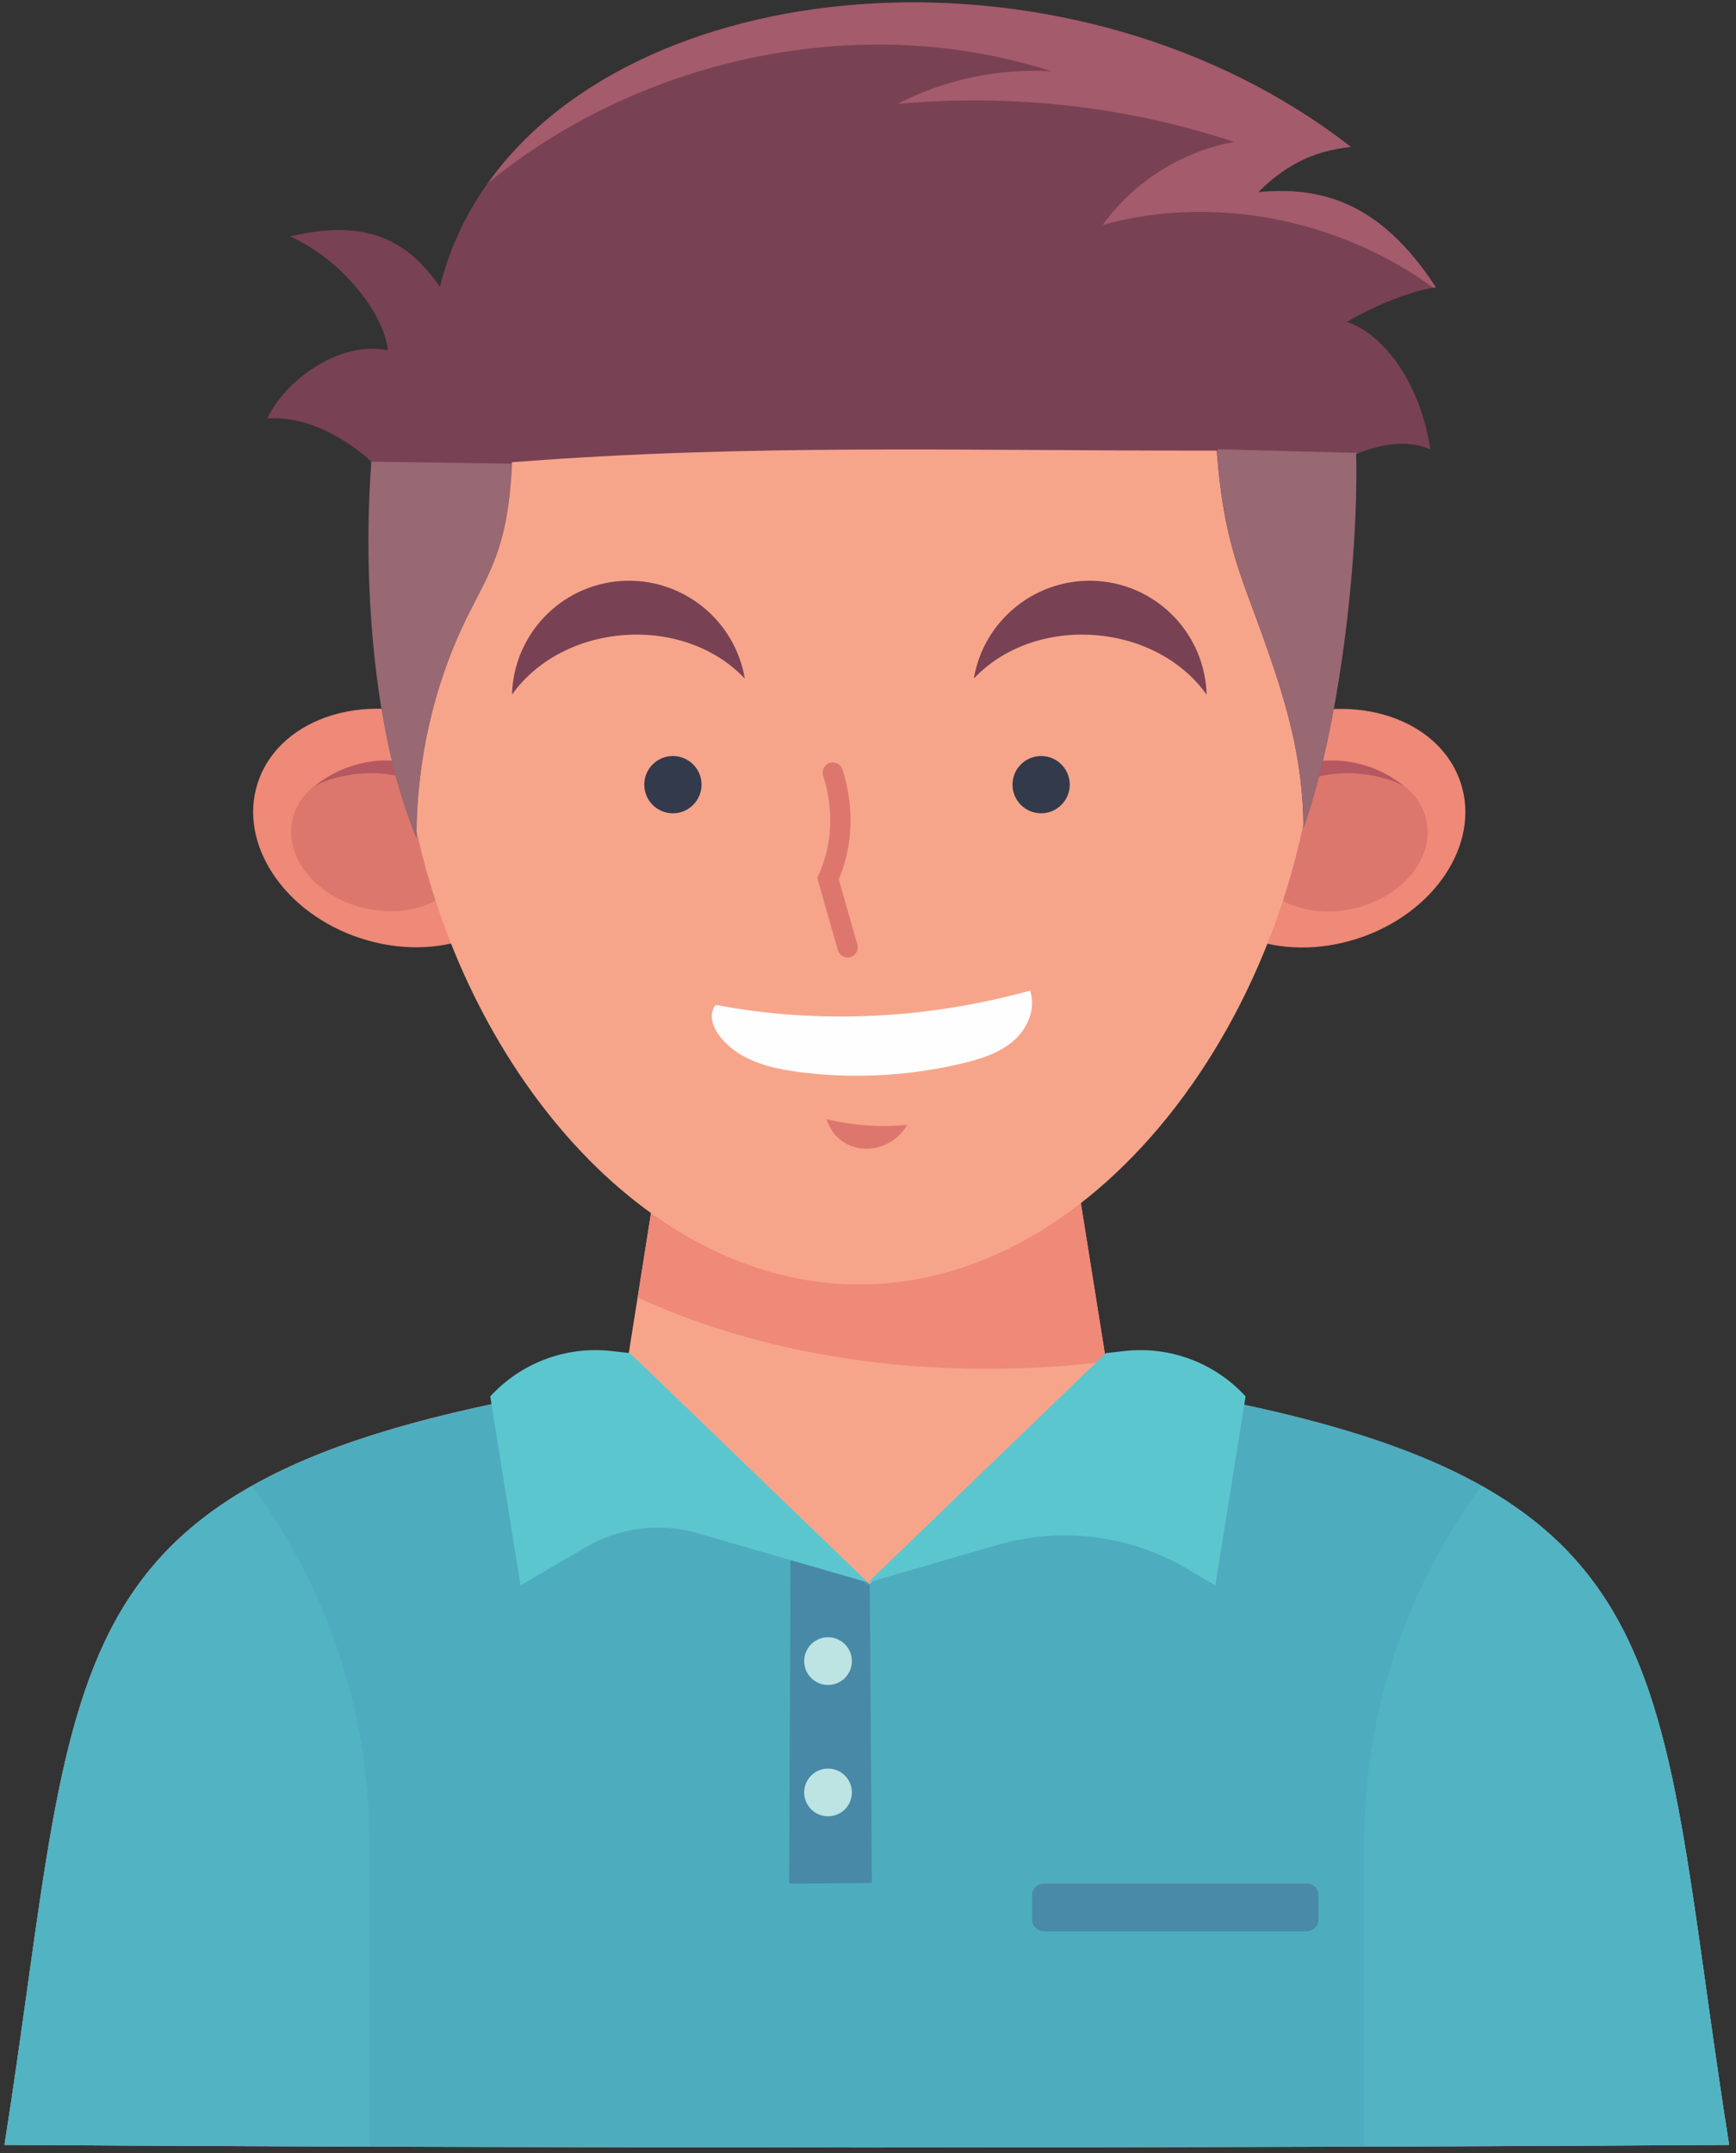 <?xml version="1.0" encoding="UTF-8" standalone="no"?><!-- Generator: Gravit.io --><svg xmlns="http://www.w3.org/2000/svg" xmlns:xlink="http://www.w3.org/1999/xlink" style="isolation:isolate" viewBox="289.667 17.667 171 212" width="171pt" height="212pt"><rect x="289.667" y="17.667" width="171" height="212" fill="#333333" stroke="none"/><defs><clipPath id="_clipPath_fQtaE6GSOptI42zqhoIJuKCXjOPrvv88"><rect width="750" height="500"/></clipPath></defs><g clip-path="url(#_clipPath_fQtaE6GSOptI42zqhoIJuKCXjOPrvv88)"><clipPath id="_clipPath_dVa01u613ZNphjQIe4bkSDZhoFpTYvpX"><path d=" M 0 0 L 0 500 L 750 500 L 750 0 L 0 0 Z " fill="rgb(255,255,255)"/></clipPath><g clip-path="url(#_clipPath_dVa01u613ZNphjQIe4bkSDZhoFpTYvpX)"><path d=" M 142.72 131 L 142.72 131.07 L 141.18 131.04 L 142.72 131 Z " fill="rgb(212,117,107)"/><path d=" M 142.72 131.04 L 141.18 131.07 L 141.18 131 L 142.72 131.04 Z " fill="rgb(212,117,107)"/><path d=" M 227.66 228.74 L 178.96 228.94 L 175.67 228.95 L 143.41 229.08 L 142.71 229.1 L 142.01 229.08 L 110.85 228.96 L 109.33 228.95 L 57.77 228.74 L 63.8 189.82 C 66.23 174.19 79.59 161.49 97.39 157.85 L 111.61 154.96 L 114.07 154.46 L 118.82 153.49 L 118.94 152.76 L 120.13 145.31 L 122.14 132.58 L 141.13 132.13 L 142.7 132.1 L 144.26 132.13 L 163.24 132.58 L 166.28 151.63 L 166.57 153.49 L 166.96 153.57 L 170.77 154.34 L 174.23 155.04 L 188.01 157.84 C 205.81 161.47 219.18 174.18 221.59 189.81 L 227.66 228.74 Z " fill="rgb(212,117,107)"/><path d=" M 166.3 151.63 C 143.68 154.29 127.67 148.81 120.15 145.3 L 122.17 132.58 L 141.15 132.13 L 142.72 132.1 L 144.28 132.13 L 163.26 132.58 L 166.3 151.63 Z " fill="rgb(201,103,99)"/><path d=" M 111.63 154.96 L 109.34 228.95 L 110.86 228.96 L 142.02 229.08 L 142.72 229.1 L 143.42 229.08 L 175.68 228.95 L 178.97 228.94 L 174.27 155.06 L 170.81 154.36 L 170.1 155.33 C 169.32 156.41 168.46 157.42 167.55 158.37 C 155.03 171.43 131.81 171.89 118.57 159.62 C 117.24 158.4 116.02 157.05 114.92 155.57 L 114.1 154.47" fill="rgb(253,207,117)"/><path d=" M 227.66 228.74 L 198.16 228.86 L 178.96 228.94 L 175.67 228.95 L 166.98 153.58 L 170.79 154.35 L 174.25 155.05 L 188.03 157.85 C 196.36 159.56 203.72 163.24 209.44 168.28 C 215.94 174.01 220.33 181.5 221.61 189.82 L 227.66 228.74 Z " fill="rgb(84,134,170)"/><path d=" M 118.84 153.5 L 110.87 228.96 L 109.35 228.95 L 86.23 228.86 L 57.79 228.75 L 63.82 189.83 C 65.07 181.75 69.25 174.45 75.47 168.78 C 81.26 163.49 88.82 159.62 97.41 157.86 L 111.63 154.97 L 114.09 154.47 L 118.84 153.5 Z " fill="rgb(84,134,170)"/><path d=" M 86.23 192.75 L 86.23 228.86 L 57.79 228.75 L 63.82 189.83 C 65.07 181.75 69.25 174.45 75.47 168.78 C 82.15 175.09 86.23 183.51 86.23 192.75 Z " fill="rgb(99,158,191)"/><path d=" M 227.66 228.74 L 198.16 228.86 L 198.16 192.74 C 198.16 183.27 202.44 174.65 209.44 168.27 C 215.94 174 220.33 181.49 221.61 189.81 L 227.66 228.74 Z " fill="rgb(99,158,191)"/><path d=" M 194.97 65.51 C 198.04 74.51 195.64 84.35 193.03 93.49 C 190.41 102.62 187.59 112.23 189.86 121.46 C 187.91 121.35 185.99 120.69 184.39 119.57 C 183.23 126.74 179.09 133.39 173.15 137.64 C 173.59 135.02 172.85 132.23 171.17 130.17 C 161.11 137.65 152.18 141.51 143.18 141.55 C 134.18 141.59 125.22 137.81 119.01 131.34 C 116.5 133.08 114.93 136.05 114.9 139.08 C 109.03 136.43 104.77 130.59 104.08 124.24 C 100.88 126.32 96.62 126.7 93.11 125.19 C 98.5 123.59 101.03 117.14 100.37 111.6 C 99.71 106.06 96.75 101.12 94.44 96.03 C 92.14 90.95 90.45 85.08 92.46 79.87 C 91.47 78.2 90.74 76.48 90.26 74.75 L 90.26 74.74 C 88.78 69.34 89.68 63.82 92.46 59.37 C 89.83 58.38 87.54 58.1 85.25 57.83 C 88.08 49.23 94.62 41.9 102.88 38.06 C 99.6 35.85 98.19 32.23 99.03 29.06 C 107.87 29.5 116.58 27.11 125.16 24.89 C 133.73 22.68 142.58 20.6 151.37 21.72 C 157.32 22.47 163.28 24.99 167.96 29.23 C 170.19 31.25 172.14 33.67 173.65 36.47 C 177.95 34.41 183.22 36.68 186.47 40.13 C 189.72 43.59 191.59 48.07 194.19 52.03 C 196.79 55.99 200.62 59.68 205.38 60 C 202.66 62.92 198.93 64.89 194.97 65.51 Z " fill="rgb(79,58,92)"/><path d=" M 184.012 88.219 C 191.587 85.778 199.297 88.67 201.233 94.678 C 203.169 100.686 198.598 107.536 191.023 109.977 C 183.448 112.418 175.738 109.525 173.802 103.517 C 171.866 97.509 176.437 90.66 184.012 88.219 Z " fill="rgb(201,103,99)"/><path d=" M 188.148 107.312 C 184.35 107.312 181.123 105.317 180.421 102.242 C 179.569 98.505 182.771 94.587 187.575 93.492 C 188.426 93.298 189.27 93.206 190.088 93.206 C 193.886 93.206 197.114 95.2 197.816 98.275 C 198.668 102.012 195.465 105.929 190.662 107.025 C 189.811 107.219 188.966 107.312 188.148 107.312 Z " fill="rgb(163,83,87)"/><path d=" M 195.63 94.95 C 193.47 93.22 190.72 92.31 187.99 92.45 C 185.27 92.58 182.6 93.75 180.61 95.68 C 180.72 96.4 180.82 97.12 180.93 97.84 C 182.8 95.7 185.39 94.27 188.14 93.84 C 190.88 93.4 193.77 93.98 195.63 94.95 Z " fill="rgb(109,57,70)"/><path d=" M 82.724 94.669 C 84.66 88.66 92.371 85.768 99.945 88.209 C 107.52 90.649 112.091 97.499 110.155 103.507 C 108.219 109.516 100.509 112.408 92.934 109.967 C 85.359 107.526 80.788 100.677 82.724 94.669 Z " fill="rgb(201,103,99)"/><path d=" M 95.83 107.295 C 95.012 107.295 94.168 107.203 93.316 107.009 C 88.513 105.913 85.311 101.996 86.163 98.258 C 86.865 95.184 90.093 93.189 93.89 93.189 C 94.708 93.189 95.552 93.281 96.403 93.476 C 101.207 94.571 104.41 98.489 103.557 102.226 C 102.856 105.301 99.627 107.295 95.83 107.295 Z " fill="rgb(163,83,87)"/><path d=" M 88.33 94.95 C 90.49 93.22 93.24 92.31 95.97 92.45 C 98.69 92.58 101.36 93.75 103.35 95.68 C 103.24 96.4 103.14 97.12 103.03 97.84 C 101.16 95.7 98.57 94.27 95.82 93.84 C 93.08 93.4 90.2 93.98 88.33 94.95 Z " fill="rgb(109,57,70)"/><path d=" M 187.21 84.62 C 187.21 114.27 166.96 144.03 141.98 144.03 C 138.37 144.03 134.85 143.41 131.48 142.25 C 111.56 135.43 96.74 109.98 96.74 84.62 L 96.74 84.43 C 96.82 54.89 117.05 36.66 141.98 36.66 C 166.96 36.66 187.21 54.97 187.21 84.62 Z " fill="rgb(212,117,107)"/><path d=" M 185.82 78.75 C 183.22 78.34 180.75 77.08 178.9 75.2 C 179.2 76.97 179.51 78.73 179.81 80.5 C 173.23 77.12 168.05 71.09 165.73 64.07 C 159.35 69.55 150.52 72.05 142.21 70.73 C 142.76 69.47 143.32 68.21 143.75 66.86 C 138.34 69.95 133.25 73.61 128.61 77.76 C 127.35 74.91 126.85 71.72 127.14 68.69 C 119.13 71.82 111.5 75.91 104.46 80.86 C 104.33 79.4 104.2 77.94 104.07 76.48 C 100.77 78.81 98.27 82.25 97.08 86.11 C 96.75 77.91 96.81 68.67 102.62 62.88 C 104.97 60.54 108.02 59.05 111.05 57.71 C 126.02 51.07 142.06 46.87 158.36 45.31 C 163.77 44.79 167.59 46.49 172.5 48.81 C 177.29 51.06 187.8 68.6 185.82 78.75 Z " fill="rgb(201,103,99)"/><path d=" M 97.87 98.49 C 96.38 86.79 99.43 76.09 106.6 66.78 C 105.7 69.23 105.35 71.88 105.59 74.47 C 114.85 69.85 124.11 65.23 133.37 60.6 C 130.57 63.28 129.36 67.51 130.33 71.27 C 138.09 67.48 145.85 63.68 153.62 59.89 C 151.64 62.47 149.31 64.78 146.71 66.72 C 154.32 67.43 162.19 63.64 166.5 56.38 C 167.68 63.32 171.39 69.79 176.78 74.32 C 176.7 71.74 177.08 69.15 177.44 65.79 C 178.3 70.92 181.1 75.71 184.69 78.95 C 185.19 85.81 185.69 92.68 185.01 99.08 C 213.02 20.76 79.3 1.64 97.87 98.49 Z " fill="rgb(79,58,92)"/><path d=" M 167.96 29.24 C 164.03 27.19 159.48 26.21 155.03 26.11 C 147.72 25.95 140.56 27.88 133.49 29.76 C 126.43 31.64 119.23 33.49 111.93 33.18 C 115.13 35.11 118.76 36.31 122.47 36.67 C 116.48 39.12 110.49 41.57 104.5 44.03 C 109.02 42.57 114.16 43.13 118.25 45.55 C 110.24 45.68 102.35 49.28 97.02 55.24 C 99.08 54.51 101.44 54.64 103.4 55.62 C 96.47 59.62 91.62 66.9 90.26 74.76 C 88.78 69.36 89.68 63.84 92.46 59.39 C 89.83 58.4 87.54 58.12 85.25 57.85 C 88.08 49.25 94.62 41.92 102.88 38.08 C 99.6 35.87 98.19 32.25 99.03 29.08 C 107.87 29.52 116.58 27.13 125.16 24.91 C 133.73 22.7 142.58 20.62 151.37 21.74 C 157.32 22.48 163.28 24.99 167.96 29.24 Z " fill="rgb(119,85,124)"/><path d=" M 130.7 84.39 C 128 81.49 123.65 79.76 118.87 80.1 C 114.1 80.43 110.04 82.74 107.77 85.97 C 107.92 80.1 112.51 75.2 118.49 74.78 C 124.49 74.36 129.73 78.58 130.7 84.39 Z " fill="rgb(79,58,92)"/><path d=" M 153.26 84.39 C 155.96 81.49 160.31 79.76 165.09 80.1 C 169.86 80.43 173.92 82.74 176.19 85.97 C 176.04 80.1 171.45 75.2 165.47 74.78 C 159.48 74.36 154.23 78.58 153.26 84.39 Z " fill="rgb(79,58,92)"/><path d=" M 123.62 92 C 125.177 92 126.44 93.263 126.44 94.82 C 126.44 96.377 125.177 97.64 123.62 97.64 C 122.063 97.64 120.8 96.377 120.8 94.82 C 120.8 93.263 122.063 92 123.62 92 Z " fill="rgb(51,58,76)"/><path d=" M 159.89 92 C 161.447 92 162.71 93.263 162.71 94.82 C 162.71 96.377 161.447 97.64 159.89 97.64 C 158.333 97.64 157.07 96.377 157.07 94.82 C 157.07 93.263 158.333 92 159.89 92 Z " fill="rgb(51,58,76)"/><path d=" M 127.803 117.478 C 132.215 120 137.273 121.247 142.327 121.248 C 147.721 121.247 153.119 119.827 157.735 116.981 C 158.205 116.691 158.351 116.075 158.061 115.605 C 157.771 115.135 157.155 114.989 156.685 115.279 C 152.412 117.915 147.37 119.248 142.327 119.248 C 137.601 119.248 132.88 118.077 128.796 115.742 C 128.317 115.468 127.706 115.634 127.432 116.114 C 127.158 116.593 127.324 117.204 127.803 117.478 Z " fill="rgb(109,57,70)"/><path d=" M 138.89 125.4 C 141.48 126.03 144.18 126.22 146.84 125.96 C 146.04 127.41 144.4 128.36 142.74 128.32 C 141.08 128.28 139.49 127.29 138.89 125.4 Z " fill="rgb(201,103,99)"/><path d=" M 138.968 92.757 C 139.427 94.181 139.67 95.67 139.67 97.155 C 139.669 98.974 139.308 100.787 138.539 102.488 L 138.388 102.821 L 138.488 103.173 C 139.129 105.426 139.779 107.676 140.418 109.932 C 140.568 110.464 141.121 110.773 141.652 110.622 C 142.184 110.472 142.492 109.919 142.342 109.388 C 141.701 107.124 141.051 104.874 140.412 102.626 L 139.45 102.9 L 140.361 103.312 C 141.254 101.338 141.67 99.238 141.67 97.155 C 141.67 95.452 141.393 93.759 140.872 92.143 C 140.702 91.618 140.139 91.329 139.613 91.499 C 139.087 91.668 138.799 92.231 138.968 92.757 Z " fill="rgb(109,57,70)"/><path d=" M 459.99 228.84 C 406.79 229.18 343.34 229.18 290.11 228.84 C 297.9 179.18 293.28 162.23 351.17 153.6 L 351.18 153.55 C 351.98 148.56 353.69 137.74 354.48 132.69 C 365.5 132.22 384.57 132.22 395.58 132.69 L 398.62 151.74 L 398.83 153.04 L 398.91 153.6 C 457.03 162.34 452.1 179.18 459.99 228.84 Z " fill="rgb(247,165,138)"/><path d=" M 398.63 151.73 C 376.01 154.39 360 148.91 352.48 145.4 L 354.5 132.68 L 373.48 132.23 L 375.05 132.2 L 376.61 132.23 L 395.59 132.68 L 398.63 151.73 Z " fill="rgb(239,137,120)"/><path d=" M 459.99 228.84 C 448.43 228.92 436.38 228.97 424.05 229.01 C 379.68 229.16 331.76 229.1 290.11 228.84 C 297.9 179.18 293.28 162.23 351.17 153.6 L 351.18 153.55 L 375.15 173.75 L 398.83 153.03 L 398.91 153.59 C 415.9 156.14 427.5 159.39 435.61 163.95 C 455.24 174.99 454.41 193.69 459.99 228.84 Z " fill="rgb(77,173,191)"/><path d=" M 424.05 229.01 L 424.05 199.09 C 424.05 185.94 428.35 173.79 435.61 163.96 C 455.24 174.99 454.41 193.69 459.99 228.84 C 448.43 228.92 436.38 228.97 424.05 229.01 Z " fill="rgb(82,179,195)"/><path d=" M 312.53 228.961 C 304.897 228.929 297.405 228.89 290.11 228.84 L 290.11 228.84 C 297.41 228.887 304.898 228.927 312.53 228.961 Z  M 297.983 184.282 C 300.256 177.563 303.503 172.195 308.792 167.83 C 303.521 172.194 300.266 177.566 297.983 184.282 Z " fill="rgb(187,227,229)"/><path d=" M 323.682 229.002 C 319.935 228.99 316.217 228.976 312.53 228.961 C 304.898 228.927 297.41 228.887 290.11 228.84 L 290.11 228.84 C 300.934 228.908 312.183 228.962 323.682 229.002 Z " fill="rgb(200,167,151)"/><path d=" M 326.05 229.01 C 325.26 229.007 324.47 229.005 323.682 229.002 C 312.183 228.962 300.934 228.908 290.11 228.84 C 293.187 209.491 294.316 195.126 297.983 184.282 C 300.266 177.566 303.521 172.194 308.792 167.83 C 310.474 166.442 312.361 165.156 314.49 163.96 C 321.75 173.79 326.05 185.94 326.05 199.09 L 326.05 229.01 Z " fill="rgb(82,179,195)"/><path d=" M 375.15 173.75 L 367.549 167.344 L 367.55 167.12 L 375.29 173.628 L 375.15 173.75 Z " fill="rgb(104,134,153)"/><path d=" M 367.4 203.12 L 367.549 167.344 L 375.15 173.75 L 375.29 173.628 L 375.34 173.67 L 375.55 203.06 L 367.4 203.12 Z " fill="rgb(72,137,167)"/><path d=" M 371.23 178.86 C 372.528 178.86 373.58 179.912 373.58 181.21 C 373.58 182.508 372.528 183.56 371.23 183.56 C 369.932 183.56 368.88 182.508 368.88 181.21 C 368.88 179.912 369.932 178.86 371.23 178.86 Z " fill="rgb(189,227,227)"/><path d=" M 371.23 191.79 C 372.528 191.79 373.58 192.842 373.58 194.14 C 373.58 195.438 372.528 196.49 371.23 196.49 C 369.932 196.49 368.88 195.438 368.88 194.14 C 368.88 192.842 369.932 191.79 371.23 191.79 Z " fill="rgb(189,227,227)"/><path d=" M 375.16 173.47 L 351.73 150.89 L 349.88 150.68 C 345.42 150.18 340.99 151.84 337.96 155.15 L 340.94 173.75 L 347.37 169.99 C 350.7 168.04 354.69 167.54 358.39 168.62 L 375.16 173.47 Z " fill="rgb(92,198,207)"/><path d=" M 375.16 173.47 L 398.59 150.89 L 400.44 150.68 C 404.9 150.18 409.33 151.84 412.36 155.15 L 409.38 173.75 L 406.51 172.07 C 400.91 168.79 394.2 167.95 387.96 169.76 L 375.16 173.47 Z " fill="rgb(92,198,207)"/><path d=" M 391.33 206.66 L 391.33 204.26 C 391.33 203.63 391.84 203.11 392.48 203.11 L 418.39 203.11 C 419.02 203.11 419.54 203.62 419.54 204.26 L 419.54 206.66 C 419.54 207.29 419.03 207.81 418.39 207.81 L 392.48 207.81 C 391.85 207.81 391.33 207.29 391.33 206.66 Z " fill="rgb(72,138,167)"/><path d=" M 416.344 88.328 C 423.919 85.887 431.629 88.779 433.564 94.787 C 435.501 100.795 430.93 107.645 423.354 110.085 C 415.78 112.526 408.07 109.634 406.134 103.626 C 404.198 97.618 408.769 90.769 416.344 88.328 Z " fill="rgb(239,137,120)"/><path d=" M 420.488 107.407 C 416.69 107.407 413.462 105.412 412.761 102.337 C 411.908 98.6 415.111 94.683 419.914 93.587 C 420.765 93.393 421.61 93.3 422.427 93.3 C 426.225 93.3 429.454 95.295 430.155 98.37 C 431.007 102.106 427.805 106.024 423.001 107.12 C 422.15 107.314 421.306 107.407 420.488 107.407 Z " fill="rgb(220,119,110)"/><path d=" M 427.96 95.05 C 425.8 93.32 423.05 92.41 420.32 92.55 C 417.6 92.68 414.93 93.85 412.94 95.78 C 413.05 96.5 413.15 97.22 413.26 97.94 C 415.13 95.8 417.72 94.37 420.47 93.94 C 423.22 93.51 426.1 94.08 427.96 95.05 Z " fill="rgb(181,88,97)"/><path d=" M 315.047 94.767 C 316.983 88.758 324.693 85.866 332.268 88.307 C 339.842 90.748 344.414 97.597 342.477 103.605 C 340.542 109.614 332.832 112.506 325.256 110.065 C 317.682 107.624 313.11 100.775 315.047 94.767 Z " fill="rgb(239,137,120)"/><path d=" M 328.147 107.381 C 327.329 107.381 326.485 107.289 325.634 107.095 C 320.83 105.999 317.627 102.081 318.48 98.344 C 319.181 95.27 322.41 93.275 326.208 93.275 C 327.026 93.275 327.869 93.367 328.721 93.562 C 333.524 94.657 336.727 98.575 335.874 102.312 C 335.173 105.387 331.944 107.381 328.147 107.381 Z " fill="rgb(220,119,110)"/><path d=" M 320.66 95.05 C 322.82 93.32 325.57 92.41 328.3 92.55 C 331.02 92.68 333.69 93.85 335.68 95.78 C 335.57 96.5 335.47 97.22 335.36 97.94 C 333.49 95.8 330.9 94.37 328.15 93.94 C 325.41 93.5 322.53 94.08 320.66 95.05 Z " fill="rgb(181,88,97)"/><path d=" M 419.54 84.72 C 419.54 114.37 399.29 144.13 374.31 144.13 C 370.7 144.13 367.18 143.51 363.81 142.35 C 343.89 135.53 329.07 110.08 329.07 84.72 L 329.07 84.53 C 329.15 54.99 349.38 36.76 374.31 36.76 C 399.29 36.76 419.54 55.07 419.54 84.72 Z " fill="rgb(247,165,138)"/><path d=" M 430.86 45.99 C 427.8 46.51 423.88 48.39 422.36 49.37 C 426.04 50.58 429.64 55.56 430.55 61.91 C 427.9 60.76 425.17 61.67 423.47 62.27 L 423.24 62.35 C 423.48 72.71 421.61 89.22 418.05 99.2 C 418.05 92.19 416.21 86.32 414 80.18 C 411.8 74.05 410.19 70.88 409.52 62.09 L 409.51 62.03 C 384.74 62.07 363.52 61.34 340.09 63.18 L 340.08 63.31 C 339.68 72.35 337.47 74.43 335.06 79.68 C 332.65 84.95 330.68 91.98 330.68 100.14 C 326.69 90.98 326.23 63.11 326.23 63.11 C 326.23 63.11 321.58 58.51 316 58.86 C 317.65 55.25 323.02 51.15 327.88 52.15 C 327.41 48.16 322.9 42.97 318.24 40.95 C 325.96 39.06 330.01 41.56 333 45.91 C 333.94 42.14 335.55 38.72 337.73 35.67 C 353 14.25 395.76 11.13 422.72 32.13 C 418.72 32.51 415.92 34.24 413.59 36.58 C 419.53 36.01 425.51 37.35 431.08 45.93 L 430.86 45.99 Z " fill="rgb(121,65,84)"/><path d=" M 423.25 62.34 C 423.49 72.7 421.62 89.21 418.06 99.19 C 418.06 92.18 416.22 86.31 414.01 80.17 C 411.81 74.04 410.2 70.87 409.53 62.08 L 409.63 61.9 L 423.46 62.26 L 423.25 62.34 Z " fill="rgb(152,104,115)"/><path d=" M 340.1 63.32 C 339.7 72.36 337.49 74.44 335.08 79.69 C 332.67 84.96 330.7 91.99 330.7 100.15 C 326.71 90.99 325.28 75.67 326.25 63.12 L 340.1 63.32 Z " fill="rgb(152,104,115)"/><path d=" M 431.1 45.95 L 430.86 46 C 421.64 39.28 409.32 36.76 398.29 39.81 C 401.34 35.56 406.09 32.56 411.24 31.64 C 400.4 28.06 389.15 26.9 378.08 27.9 C 382.72 25.49 388.02 24.37 393.24 24.69 C 374.8 18.71 353.05 23.14 337.75 35.68 C 353.02 14.26 395.78 11.14 422.74 32.14 C 418.74 32.52 415.94 34.25 413.61 36.59 C 419.55 36.03 425.53 37.37 431.1 45.95 Z " fill="rgb(164,91,107)"/><path d=" M 363.03 84.48 C 360.33 81.58 355.98 79.85 351.2 80.19 C 346.43 80.52 342.37 82.83 340.1 86.06 C 340.25 80.19 344.84 75.29 350.82 74.87 C 356.82 74.46 362.06 78.68 363.03 84.48 Z " fill="rgb(121,65,84)"/><path d=" M 385.59 84.48 C 388.29 81.58 392.64 79.85 397.42 80.19 C 402.19 80.52 406.25 82.83 408.52 86.06 C 408.37 80.19 403.78 75.29 397.8 74.87 C 391.81 74.46 386.56 78.68 385.59 84.48 Z " fill="rgb(121,65,84)"/><path d=" M 355.95 92.1 C 357.507 92.1 358.77 93.363 358.77 94.92 C 358.77 96.478 357.507 97.74 355.95 97.74 C 354.393 97.74 353.13 96.478 353.13 94.92 C 353.13 93.363 354.393 92.1 355.95 92.1 Z " fill="rgb(51,58,76)"/><path d=" M 392.22 92.1 C 393.777 92.1 395.04 93.363 395.04 94.92 C 395.04 96.478 393.777 97.74 392.22 97.74 C 390.662 97.74 389.4 96.478 389.4 94.92 C 389.4 93.363 390.662 92.1 392.22 92.1 Z " fill="rgb(51,58,76)"/><path d=" M 371.08 127.85 C 373.67 128.48 376.37 128.67 379.03 128.41 C 378.23 129.86 376.59 130.81 374.93 130.77 C 373.27 130.74 371.67 129.73 371.08 127.85 Z " fill="rgb(221,119,109)"/><path d=" M 370.748 94.037 C 371.208 95.461 371.45 96.949 371.45 98.435 C 371.45 100.253 371.088 102.066 370.319 103.768 L 370.168 104.102 L 370.268 104.454 C 370.909 106.706 371.559 108.956 372.198 111.212 C 372.349 111.744 372.901 112.053 373.433 111.902 C 373.964 111.752 374.273 111.199 374.122 110.667 C 373.481 108.404 372.831 106.154 372.192 103.907 L 371.23 104.18 L 372.141 104.592 C 373.034 102.618 373.45 100.518 373.45 98.435 C 373.45 96.732 373.173 95.039 372.652 93.423 C 372.482 92.897 371.919 92.609 371.393 92.778 C 370.868 92.948 370.579 93.511 370.748 94.037 Z " fill="rgb(221,119,109)"/><path d=" M 360.16 116.6 C 370.31 118.53 380.91 118.01 391.13 115.2 C 391.74 116.94 390.89 118.93 389.5 120.14 C 388.11 121.35 386.29 121.92 384.5 122.35 C 379.31 123.59 373.89 123.9 368.59 123.24 C 366.4 122.97 364.17 122.51 362.32 121.3 C 360.47 120.09 359.07 117.99 360.16 116.6 Z " fill="rgb(254,254,254)"/><path d=" M 566.23 347.66 L 651.02 345.94 L 660.61 414.81 L 560.28 410.01 L 566.23 347.66 Z " fill="rgb(53,49,74)"/><path d=" M 694.63 470.93 C 671.97 471.08 647.47 471.16 622.68 471.17 C 619.31 471.18 615.95 471.18 612.58 471.18 L 607.68 471.18 C 603.68 471.18 599.67 471.18 595.69 471.17 C 571.25 471.15 547.09 471.07 524.74 470.93 C 531.68 426.7 533.09 408.41 574.269 398.84 C 578.1 397.95 582.269 397.13 586.81 396.38 C 588.25 396.15 589.72 395.91 591.24 395.69 C 591.39 394.79 591.57 393.69 591.769 392.46 C 592.03 390.78 592.33 388.86 592.65 386.89 C 593.35 382.41 594.099 377.66 594.56 374.78 C 605.58 374.31 615.85 374.31 626.86 374.78 L 629.53 391.57 L 629.76 393.02 L 630.18 395.69 C 633.05 396.12 635.78 396.57 638.37 397.05 C 641.62 397.65 644.65 398.28 647.479 398.96 C 688.07 408.59 687.62 426.8 694.63 470.93 Z " fill="rgb(212,117,107)"/><path d=" M 629.53 391.56 C 610.82 395.23 598.68 390.47 592.65 386.88 C 593.35 382.4 594.1 377.65 594.56 374.77 C 605.58 374.3 615.85 374.3 626.86 374.77 L 629.53 391.56 Z " fill="rgb(201,103,99)"/><path d=" M 633.42 400.24 L 622.68 471.17 C 619.07 471.18 615.45 471.18 611.84 471.18 L 608.66 471.18 C 604.33 471.18 600.01 471.18 595.7 471.17 L 588.03 400.14 C 589.59 402.17 591.99 406.66 594.65 412.1 C 601.1 425.33 619.97 425.42 626.55 412.25 C 629.24 406.87 631.66 402.44 633.25 400.44 L 633.42 400.24 Z " fill="rgb(173,79,101)"/><path d=" M 608.66 471.18 C 589.8 471.18 570.939 471.14 552.8 471.07 C 543.22 471.03 533.84 470.99 524.76 470.93 C 529.34 441.72 531.52 423.82 544.32 412.29 C 552.71 404.731 565.65 399.89 586.83 396.38 L 608.66 471.18 Z " fill="rgb(112,120,154)"/><path d=" M 694.63 470.93 C 668.68 471.1 640.3 471.18 611.84 471.18 L 638.38 397.04 C 688.17 406.17 687.13 423.73 694.63 470.93 Z " fill="rgb(112,120,154)"/><clipPath id="_clipPath_091dw9zNkBzxET1JMyjzG3a4jS7Gjxqi"><path d=" M 693.485 470.937 C 693.867 470.935 694.248 470.932 694.63 470.93 L 694.63 470.93 C 694.249 470.932 693.867 470.935 693.485 470.937 Z " fill="rgb(255,255,255)"/></clipPath><g clip-path="url(#_clipPath_091dw9zNkBzxET1JMyjzG3a4jS7Gjxqi)"><path d=" M 693.485 470.93 L 694.63 470.93 L 694.63 470.937 L 693.485 470.937 L 693.485 470.93 Z " fill="rgb(188,204,214)"/></g><path d=" M 690.926 470.953 C 692.166 470.946 693.401 470.938 694.63 470.93 L 694.63 470.93 C 694.248 470.932 693.867 470.935 693.485 470.937 C 692.634 470.943 691.782 470.948 690.926 470.953 Z " fill="rgb(180,126,132)"/><path d=" M 694.63 470.93 C 692.534 457.732 691.104 446.851 689.045 437.826 C 691.149 446.923 692.577 457.837 694.63 470.93 Z " fill="rgb(188,204,214)"/><path d=" M 694.63 470.93 C 692.514 457.612 691.077 446.65 688.987 437.576 C 689.006 437.658 689.025 437.743 689.045 437.826 C 691.104 446.851 692.534 457.732 694.63 470.93 L 694.63 470.93 Z " fill="rgb(180,126,132)"/><path d=" M 666.59 471.07 L 666.59 441.61 C 666.59 430.83 670.4 420.3 675.77 411.82 C 682.786 418.135 686.4 426.501 688.987 437.576 C 691.077 446.65 692.514 457.612 694.63 470.93 L 694.63 470.93 C 693.401 470.938 692.166 470.946 690.926 470.953 C 683.007 471.001 674.873 471.036 666.59 471.07 Z " fill="rgb(122,132,163)"/><path d=" M 591.77 392.45 L 609.45 471.18 L 607.68 471.18 L 576.04 421.07 L 587.76 413.08 L 571.65 410.51 L 572.37 404.23 C 572.6 402.28 573.26 400.44 574.27 398.83 C 575.93 396.18 578.51 394.17 581.64 393.26 L 591.32 390.45 L 591.77 392.45 Z " fill="rgb(141,152,178)"/><path d=" M 633.94 413.08 L 645.66 421.07 L 612.58 471.18 L 610.75 471.18 L 629.77 393.02 L 630.39 390.47 L 640.06 393.28 C 643.22 394.2 645.85 396.26 647.5 398.96 C 648.47 400.54 649.1 402.34 649.32 404.24 L 650.05 410.52 L 633.94 413.08 Z " fill="rgb(141,152,178)"/><path d=" M 552.8 471.07 L 552.8 471.07 C 543.22 471.03 533.84 470.99 524.76 470.93 C 529.34 441.72 531.52 423.82 544.32 412.29 C 549.69 420.769 552.8 430.83 552.8 441.61 L 552.8 471.07 Z " fill="rgb(122,132,163)"/><path d=" M 654.18 326.81 C 654.18 356.46 633.93 386.22 608.95 386.22 C 605.34 386.22 601.82 385.6 598.45 384.44 C 578.53 377.62 563.71 352.17 563.71 326.81 L 563.71 326.62 C 563.79 297.08 584.02 278.85 608.95 278.85 C 633.92 278.85 654.18 297.16 654.18 326.81 Z " fill="rgb(212,117,107)"/><path d=" M 616.46 323.72 C 619.19 319.99 623.44 317.95 627.67 318.35 C 631.9 318.75 636.01 321.57 638.53 325.79 C 632.54 322.86 625.99 321.79 616.46 323.72 Z " fill="rgb(68,61,91)"/><path d=" M 600.99 323.72 C 598.26 319.99 594.01 317.95 589.78 318.35 C 585.55 318.75 581.439 321.57 578.92 325.79 C 584.91 322.86 591.46 321.79 600.99 323.72 Z " fill="rgb(68,61,91)"/><path d=" M 626.87 335.21 C 628.428 335.21 629.69 336.473 629.69 338.03 C 629.69 339.588 628.428 340.85 626.87 340.85 C 625.313 340.85 624.05 339.588 624.05 338.03 C 624.05 336.473 625.313 335.21 626.87 335.21 Z " fill="rgb(51,58,76)"/><path d=" M 590.61 335.21 C 592.167 335.21 593.43 336.473 593.43 338.03 C 593.43 339.588 592.167 340.85 590.61 340.85 C 589.053 340.85 587.79 339.588 587.79 338.03 C 587.79 336.473 589.053 335.21 590.61 335.21 Z " fill="rgb(51,58,76)"/><path d=" M 609.778 334.927 C 609.362 336.392 609.143 337.913 609.143 339.441 C 609.143 341.7 609.624 343.976 610.662 346.091 L 611.56 345.65 L 610.589 345.408 C 610.02 347.686 609.45 349.958 608.889 352.242 C 608.758 352.778 609.086 353.32 609.622 353.452 C 610.158 353.583 610.7 353.255 610.832 352.719 C 611.39 350.442 611.96 348.173 612.53 345.893 L 612.618 345.538 L 612.457 345.21 C 611.562 343.385 611.143 341.417 611.143 339.441 C 611.143 338.105 611.335 336.767 611.702 335.473 C 611.853 334.942 611.545 334.389 611.013 334.238 C 610.482 334.087 609.929 334.396 609.778 334.927 Z " fill="rgb(109,57,70)"/><path d=" M 615.45 372.13 C 612.88 372.87 610.19 373.17 607.53 373.01 C 608.39 374.43 610.07 375.3 611.72 375.21 C 613.37 375.11 614.93 374.04 615.45 372.13 Z " fill="rgb(201,103,99)"/><path d=" M 596.99 356.66 C 605.55 359.53 616.87 359.38 623.5 356.35 C 625.43 361.86 623.29 367.45 611.53 367.92 C 596.48 368.53 594.59 361 596.99 356.66 Z " fill="rgb(254,254,254)"/><path d=" M 676.63 412.49 C 660.2 421.12 650.87 408.47 648.17 367.21 C 644.43 310.08 633.88 294.36 621.45 289.59 C 612.67 286.23 605.94 290.42 605.94 290.42 L 605.93 290.36 C 593.36 285.71 580.9 295.07 575.69 319.25 C 571.6 338.23 572.76 388.46 567.56 404.96 C 562.37 421.45 546.03 410.78 546.03 410.78 C 560.21 401.86 552.31 365.43 557.8 326.22 C 562.76 290.78 574.26 278.23 582.9 273.03 C 585.05 271.73 587.02 270.89 588.66 270.26 C 596.83 267.16 603.86 273.39 603.86 273.39 L 603.9 273.72 C 630.22 256.54 650.85 282.19 655.5 303.72 C 660.14 325.18 662.6 352.76 664.66 373.56 C 665.32 380.21 665.939 386.17 666.57 391.02 C 668.62 406.69 676.63 412.49 676.63 412.49 Z " fill="rgb(68,61,91)"/><path d=" M 664.66 373.55 C 659.24 349.14 659.81 308.16 642.57 285.46 C 626.6 264.42 603.72 277.57 603.72 277.57 C 595.81 271.73 587.7 272.05 582.89 273.04 C 585.04 271.74 587.01 270.9 588.65 270.27 C 596.82 267.17 603.85 273.4 603.85 273.4 L 603.89 273.73 C 630.21 256.55 650.84 282.2 655.49 303.73 C 660.14 325.18 662.6 352.75 664.66 373.55 Z " fill="rgb(87,71,107)"/><path d=" M 226.72 470.93 C 173.52 471.27 110.07 471.27 56.84 470.93 C 63.17 430.61 61.31 411.86 91.37 401.6 C 98.33 399.23 107.02 397.31 117.9 395.69 L 117.91 395.64 C 118.71 390.65 120.42 379.83 121.21 374.78 C 132.23 374.31 151.3 374.31 162.31 374.78 L 165.35 393.83 L 165.56 395.13 L 165.64 395.689 C 174.98 397.1 182.69 398.71 189.09 400.64 C 222.51 410.68 220.1 429.23 226.72 470.93 Z " fill="rgb(247,165,138)"/><path d=" M 165.36 393.82 C 142.74 396.48 126.73 391 119.21 387.49 L 121.23 374.77 L 140.21 374.32 L 141.78 374.29 L 143.34 374.32 L 162.32 374.77 L 165.36 393.82 Z " fill="rgb(239,137,120)"/><path d=" M 117.94 392.72 L 141.36 410.98 L 166.3 393.07 L 166.41 409.93 L 141.59 425.97 L 114.07 399.86" fill="rgb(196,205,211)"/><path d=" M 226.72 470.93 C 215.68 471 204.21 471.05 192.48 471.09 C 158.49 471.21 122.31 471.21 88.43 471.08 C 77.62 471.04 67.04 471 56.84 470.93 C 61.8 439.26 61.73 420.91 76.03 409.51 C 79.93 406.39 84.92 403.8 91.37 401.6 L 105.43 401.8 L 141.72 425.14 L 189.09 400.63 C 196.19 402.77 201.67 405.29 205.96 408.34 C 221.89 419.6 221.51 438.09 226.72 470.93 Z " fill="rgb(48,46,69)"/><path d=" M 226.72 470.93 C 215.68 471 204.21 471.05 192.48 471.09 L 192.48 442.21 C 192.48 429.1 197.6 417.18 205.96 408.34 C 221.89 419.6 221.51 438.09 226.72 470.93 Z " fill="rgb(56,51,79)"/><path d=" M 88.44 442.21 L 88.44 471.08 C 77.63 471.04 67.05 471 56.85 470.93 C 61.81 439.26 61.74 420.91 76.04 409.51 C 83.75 418.22 88.44 429.67 88.44 442.21 Z " fill="rgb(56,51,79)"/><path d=" M 141.38 410.9 L 134.51 419.29 L 117.43 400.97 L 118.07 392.88 L 141.38 410.9 Z " fill="rgb(254,254,254)"/><path d=" M 166.01 392.97 L 141.33 411 L 148.44 419.59 L 169.72 395.25 L 166.01 392.97 Z " fill="rgb(254,254,254)"/><path d=" M 118.28 395.73 L 120.19 381.97 C 120.19 381.97 106.21 377.11 97.26 394.27 L 141.79 426.71 L 186.28 395.68 C 186.28 395.68 177.04 378.82 163.31 380.92 L 165.56 394.93 L 141.79 424.8 L 118.28 395.73 Z " fill="rgb(68,61,91)"/><path d=" M 142.18 426.57 L 184.6 392.72 C 184.6 392.72 189.98 391.47 194.55 394.8 C 198.22 397.47 197.48 403.17 193.3 404.94 L 142.18 426.57 Z " fill="rgb(56,51,79)"/><path d=" M 141.72 426.46 L 98.62 392.72 C 98.62 392.72 91.97 390.17 87.35 395.71 C 85.19 398.3 86.24 402.25 89.32 403.6 L 141.72 426.46 Z " fill="rgb(56,51,79)"/><path d=" M 148.869 422.406 C 148.519 424.232 148.379 426.064 148.379 427.897 C 148.386 435.546 150.794 443.215 150.787 450.656 C 150.787 452.467 150.646 454.263 150.299 456.044 C 150.246 456.315 150.423 456.578 150.694 456.63 C 150.965 456.683 151.228 456.506 151.281 456.235 C 151.642 454.38 151.787 452.518 151.787 450.656 C 151.78 443.005 149.372 435.337 149.379 427.897 C 149.379 426.115 149.516 424.347 149.851 422.594 C 149.903 422.323 149.725 422.061 149.454 422.009 C 149.183 421.957 148.921 422.135 148.869 422.406 Z " fill="rgb(254,254,254)"/><path d=" M 132.766 422.085 C 134.574 424.553 135.285 427.648 135.284 430.805 C 135.284 432.076 135.169 433.354 134.966 434.599 C 134.27 438.959 132.608 443.157 131.534 447.552 C 130.969 449.849 130.574 452.26 130.574 454.655 C 130.574 456.845 130.905 459.024 131.747 461.079 C 131.852 461.335 132.144 461.457 132.4 461.352 C 132.655 461.248 132.777 460.956 132.673 460.7 C 131.89 458.791 131.574 456.745 131.574 454.655 C 131.574 452.37 131.953 450.035 132.506 447.789 C 133.553 443.483 135.23 439.261 135.954 434.759 C 136.164 433.467 136.284 432.136 136.284 430.805 C 136.284 427.504 135.544 424.189 133.573 421.495 C 133.41 421.272 133.097 421.223 132.875 421.387 C 132.652 421.55 132.603 421.863 132.766 422.085 Z " fill="rgb(254,254,254)"/><path d=" M 189.6 308.57 C 189.52 320.54 188.96 332.76 184.63 343.93 C 180.29 355.1 171.56 365.19 160.28 368.75 C 146.76 367.15 133.26 365.53 120.42 363.96 C 116.76 362.35 115.91 360.67 108.01 357.83 C 97.03 344.47 92.38 327.9 93.1 311.67 C 93.26 307.96 93.7 304.28 94.4 300.66 C 90.61 299.23 89.37 296.26 89.52 293.47 C 89.66 290.69 90.98 288.09 92.6 285.82 C 97.2 279.37 104.5 274.9 112.37 273.72 C 111.35 271.07 112.2 268.309 113.93 266.67 C 115.65 265.03 118.03 264.27 120.35 263.72 C 133.5 260.62 147.74 263.01 159.48 270.17 C 164.32 273.13 168.73 276.89 172.48 281.41 C 177.29 282 182.18 282.9 186.46 285.19 C 190.74 287.48 194.38 291.36 195.32 296.1 C 196.26 300.84 193.91 306.32 189.6 308.57 Z " fill="rgb(210,119,74)"/><path d=" M 183.062 330.401 C 190.637 327.96 198.347 330.852 200.283 336.86 C 202.219 342.869 197.648 349.718 190.073 352.159 C 182.498 354.6 174.789 351.708 172.853 345.699 C 170.916 339.691 175.487 332.842 183.062 330.401 Z " fill="rgb(239,137,120)"/><path d=" M 187.203 349.504 C 183.405 349.504 180.178 347.51 179.476 344.435 C 178.728 341.157 181.102 337.739 184.939 336.21 C 184.915 338.03 184.805 339.976 184.71 342.16 C 185.433 340.04 186 337.893 186.436 335.73 C 186.5 335.715 186.565 335.699 186.629 335.685 C 187.48 335.49 188.325 335.398 189.143 335.398 C 192.94 335.398 196.169 337.392 196.87 340.467 C 197.723 344.204 194.519 348.122 189.716 349.218 C 188.865 349.412 188.021 349.504 187.203 349.504 Z " fill="rgb(220,119,110)"/><path d=" M 194.69 337.13 C 192.53 335.4 189.78 334.49 187.05 334.63 C 184.33 334.76 181.66 335.93 179.67 337.86 C 179.78 338.58 179.88 339.3 179.99 340.02 C 181.86 337.88 184.45 336.45 187.2 336.02 C 189.95 335.58 192.83 336.16 194.69 337.13 Z " fill="rgb(181,88,97)"/><path d=" M 81.789 336.834 C 83.725 330.825 91.435 327.934 99.01 330.374 C 106.584 332.814 111.156 339.664 109.22 345.673 C 107.284 351.681 99.574 354.573 91.999 352.132 C 84.424 349.691 79.853 342.842 81.789 336.834 Z " fill="rgb(239,137,120)"/><path d=" M 94.904 349.465 C 94.086 349.465 93.242 349.373 92.391 349.179 C 87.588 348.083 84.385 344.165 85.237 340.428 C 85.939 337.354 89.167 335.359 92.965 335.359 C 93.783 335.359 94.627 335.451 95.478 335.645 C 95.662 335.687 95.844 335.734 96.023 335.784 C 96.743 339.804 97.731 343.74 98.95 347.5 L 98.95 347.5 L 98.95 347.5 C 98.203 343.237 97.895 339.783 98.1 336.593 C 101.381 338.271 103.317 341.392 102.631 344.396 C 101.93 347.47 98.702 349.465 94.904 349.465 Z " fill="rgb(220,119,110)"/><path d=" M 87.4 337.13 C 89.56 335.4 92.31 334.49 95.04 334.63 C 97.77 334.77 100.43 335.93 102.42 337.86 C 102.31 338.58 102.21 339.3 102.1 340.02 C 100.23 337.88 97.64 336.45 94.89 336.02 C 92.14 335.58 89.26 336.16 87.4 337.13 Z " fill="rgb(181,88,97)"/><path d=" M 186.27 326.8 C 186.27 356.45 166.02 386.21 141.04 386.21 C 137.43 386.21 133.91 385.59 130.54 384.43 C 110.62 377.61 95.8 352.16 95.8 326.8 L 95.8 326.61 C 95.88 297.07 116.11 278.84 141.04 278.84 C 166.02 278.84 186.27 297.15 186.27 326.8 Z " fill="rgb(247,165,138)"/><path d=" M 129.76 326.57 C 127.06 323.67 122.71 321.94 117.93 322.28 C 113.16 322.61 109.1 324.92 106.83 328.15 C 106.98 322.28 111.57 317.38 117.55 316.96 C 123.55 316.54 128.79 320.76 129.76 326.57 Z " fill="rgb(210,119,74)"/><path d=" M 152.33 326.57 C 155.03 323.67 159.38 321.94 164.16 322.28 C 168.93 322.61 172.99 324.92 175.26 328.15 C 175.11 322.28 170.52 317.38 164.54 316.96 C 158.54 316.54 153.3 320.76 152.33 326.57 Z " fill="rgb(210,119,74)"/><path d=" M 122.68 334.19 C 124.237 334.19 125.5 335.452 125.5 337.01 C 125.5 338.567 124.237 339.83 122.68 339.83 C 121.123 339.83 119.86 338.567 119.86 337.01 C 119.86 335.452 121.123 334.19 122.68 334.19 Z " fill="rgb(51,58,76)"/><path d=" M 158.95 334.19 C 160.507 334.19 161.77 335.452 161.77 337.01 C 161.77 338.567 160.507 339.83 158.95 339.83 C 157.393 339.83 156.13 338.567 156.13 337.01 C 156.13 335.452 157.393 334.19 158.95 334.19 Z " fill="rgb(51,58,76)"/><path d=" M 137.81 369.93 C 140.4 370.56 143.1 370.75 145.76 370.49 C 144.96 371.94 143.32 372.89 141.66 372.85 C 140 372.81 138.41 371.82 137.81 369.93 Z " fill="rgb(221,119,109)"/><path d=" M 139.866 335.215 C 139.582 336.442 139.434 337.699 139.434 338.96 C 139.434 341.476 140.025 344.009 141.307 346.307 L 142.18 345.82 L 141.199 345.628 C 140.749 347.925 140.289 350.215 139.838 352.518 C 139.732 353.06 140.086 353.585 140.628 353.691 C 141.17 353.797 141.695 353.444 141.801 352.902 C 142.251 350.605 142.711 348.315 143.162 346.012 L 143.232 345.653 L 143.054 345.333 C 141.95 343.354 141.434 341.165 141.434 338.96 C 141.434 337.856 141.564 336.749 141.814 335.666 C 141.939 335.128 141.603 334.59 141.065 334.466 C 140.527 334.342 139.99 334.677 139.866 335.215 Z " fill="rgb(221,119,109)"/><path d=" M 128.977 359.762 C 132.655 361.528 136.716 362.397 140.776 362.397 C 145.734 362.396 150.697 361.101 154.967 358.526 C 155.44 358.241 155.592 357.626 155.306 357.153 C 155.021 356.681 154.407 356.528 153.934 356.814 C 150 359.187 145.386 360.398 140.776 360.397 C 137.001 360.397 133.232 359.587 129.843 357.959 C 129.345 357.72 128.748 357.93 128.509 358.427 C 128.27 358.925 128.479 359.523 128.977 359.762 Z " fill="rgb(221,119,109)"/><path d=" M 151.22 275.4 C 136.13 271.769 118.8 274.24 107.66 285.05 C 99.75 292.73 95.75 303.79 94.89 314.79 C 94.03 325.79 95.64 337.29 98.95 347.5 C 97.51 339.28 97.7 334.07 100.06 327.95 C 102.42 321.83 105.73 316 106.95 309.55 C 109.14 312.71 114.24 313.14 118.59 311.9 C 122.94 310.66 126.71 307.981 130.39 305.36 C 128.83 307.6 130.11 310.17 132.07 311.36 C 134.03 312.55 136.45 312.67 138.74 312.54 C 149.56 311.93 160.01 306.36 167.16 298.23 C 167.73 301.96 168.35 305.82 170.39 308.99 C 172.43 312.16 176.31 314.49 179.87 314.31 C 180.52 318.96 182.48 323.31 183.9 327.8 C 185.32 332.29 184.96 336.4 184.71 342.16 C 187.23 334.77 187.86 327.05 187.62 319.53 C 187.38 312.01 185.69 304.41 181.82 297.95 C 175.31 287.06 164.08 278.49 151.22 275.4 Z " fill="rgb(210,119,74)"/><path d=" M 89.508 293.912 C 89.508 293.775 89.511 293.639 89.518 293.502 C 89.511 293.639 89.508 293.775 89.508 293.912 Z  M 89.52 293.47 C 89.66 290.7 90.97 288.11 92.581 285.847 C 90.97 288.11 89.66 290.701 89.52 293.47 Z " fill="rgb(240,191,140)"/><path d=" M 93.1 311.67 C 93.26 307.96 93.7 304.28 94.4 300.66 L 94.4 300.66 L 94.4 300.66 L 94.4 300.66 C 90.81 299.305 89.508 296.569 89.508 293.912 C 89.508 293.775 89.511 293.639 89.518 293.502 C 89.519 293.492 89.519 293.481 89.52 293.47 L 89.52 293.47 C 89.66 290.701 90.97 288.11 92.581 285.847 C 92.587 285.838 92.594 285.829 92.6 285.82 C 97.2 279.37 104.5 274.9 112.37 273.72 L 112.37 273.72 L 112.37 273.72 C 112.067 272.933 111.929 272.137 111.93 271.363 C 111.932 269.53 112.714 267.823 113.93 266.67 C 115.65 265.03 118.03 264.27 120.35 263.72 C 124.127 262.832 127.995 262.397 131.866 262.397 C 141.472 262.397 151.105 265.076 159.48 270.18 C 153.071 268.149 146.346 267.089 139.626 267.089 C 138.072 267.089 136.519 267.145 134.97 267.26 C 132.19 267.46 129.29 267.9 127.08 269.59 C 125.295 270.94 124.17 273.344 124.561 275.617 C 121.876 276.362 119.278 277.347 116.814 278.586 C 112.453 279.695 108.247 281.417 104.37 283.7 C 101.7 285.28 99.09 287.24 97.79 290.05 C 96.685 292.466 96.908 295.615 98.987 297.833 C 98.216 299.61 97.553 301.442 96.997 303.309 C 95.381 305.934 94.073 308.751 93.1 311.67 Z " fill="rgb(238,157,97)"/><path d=" M 96.997 303.309 C 97.553 301.442 98.216 299.61 98.987 297.833 C 99.335 298.204 99.735 298.549 100.19 298.86 C 99.021 300.264 97.955 301.752 96.997 303.309 Z  M 116.814 278.586 C 119.278 277.347 121.876 276.362 124.561 275.617 C 124.656 276.172 124.842 276.718 125.13 277.24 C 122.326 277.44 119.539 277.893 116.814 278.586 Z " fill="rgb(238,157,97)"/><path d=" M 570.95 70.62 L 657.11 78.86 L 658.72 131.52 L 658.01 168.77 L 558.95 168.06 L 561.28 147.82 L 570.95 70.62 Z " fill="rgb(223,114,64)"/><path d=" M 694.63 228.85 C 685.46 228.91 676.07 228.95 666.52 228.99 C 627.33 229.15 585.56 229.13 546.64 228.96 C 539.23 228.93 531.92 228.89 524.75 228.85 C 525.51 220.37 526.53 212.79 527.92 206.02 C 528.65 202.43 529.48 199.08 530.43 195.94 C 532.12 190.34 534.18 185.41 536.72 181.08 C 543.83 168.85 554.63 161.42 571.11 157.11 C 577.05 155.56 583.73 154.42 591.25 153.6 C 591.63 151.27 592.09 148.44 592.55 145.52 C 593.29 140.83 594.05 135.96 594.57 132.69 C 605.59 132.22 615.86 132.22 626.87 132.69 C 627.28 135.3 629.06 146.42 629.86 151.5 C 630.01 152.44 630.13 153.17 630.2 153.6 C 635.84 154.21 640.99 155 645.69 156.02 C 664.59 160.08 676.17 167.7 683.48 181.07 C 685.95 185.59 687.93 190.77 689.53 196.7 C 690.439 200.07 691.24 203.67 691.93 207.53 C 693.06 213.91 693.93 221 694.63 228.85 Z " fill="rgb(250,190,161)"/><path d=" M 629.85 151.5 C 610.92 156.58 598.61 150.25 592.54 145.52 C 593.28 140.83 594.04 135.96 594.56 132.69 C 605.58 132.22 615.85 132.22 626.86 132.69 C 627.27 135.3 629.04 146.42 629.85 151.5 Z " fill="rgb(237,152,129)"/><path d=" M 691.92 207.53 L 659.16 214.38 L 657.74 194.37 L 683.46 181.07 C 685.93 185.59 687.91 190.77 689.51 196.7 C 690.42 200.07 691.22 203.67 691.92 207.53 Z " fill="rgb(237,152,129)"/><path d=" M 564.73 193.43 L 559.78 215.8 L 527.92 206.02 C 528.65 202.43 529.48 199.08 530.43 195.94 C 532.12 190.34 534.18 185.41 536.72 181.08 L 564.73 193.43 Z " fill="rgb(237,152,129)"/><path d=" M 667.85 208.01 C 667.85 208.01 671.87 219.57 672.67 228.99 C 633.48 229.15 585.55 229.13 546.63 228.96 C 547.08 223.73 549.34 215.34 553.12 206.73 L 526.73 194.12 C 526.73 194.12 539.22 160.87 573.24 155.3 C 573.24 155.3 585.99 192.96 611.19 197.54 C 611.19 197.54 640.11 187.83 643.49 154.69 C 643.49 154.69 680.92 158.09 694.84 194.53 L 667.85 208.01 Z " fill="rgb(173,79,101)"/><path d=" M 667.89 205.8 C 666.7 198.12 664.69 190.57 661.91 183.32 C 666.68 189.58 668.92 197.7 667.89 205.8 Z " fill="rgb(131,59,82)"/><path d=" M 554.47 204.98 C 557 197.59 559.85 190.3 562.99 183.14 C 557.68 189.07 554.65 197 554.47 204.98 Z " fill="rgb(131,59,82)"/><path d=" M 650.674 90.187 C 658.249 87.746 665.959 90.638 667.894 96.646 C 669.831 102.654 665.26 109.503 657.685 111.944 C 650.11 114.385 642.4 111.493 640.464 105.485 C 638.528 99.477 643.099 92.627 650.674 90.187 Z " fill="rgb(250,190,161)"/><path d=" M 654.831 109.271 C 651.033 109.271 647.805 107.277 647.103 104.202 C 646.251 100.465 649.454 96.547 654.257 95.451 C 655.108 95.257 655.952 95.165 656.77 95.165 C 660.568 95.165 663.796 97.159 664.497 100.234 C 665.35 103.971 662.147 107.889 657.344 108.984 C 656.493 109.178 655.648 109.271 654.831 109.271 Z " fill="rgb(243,162,137)"/><path d=" M 662.29 96.9 C 660.13 95.17 657.38 94.26 654.65 94.4 C 651.93 94.53 649.26 95.7 647.27 97.63 C 647.38 98.35 647.48 99.07 647.59 99.79 C 649.46 97.65 652.05 96.22 654.8 95.79 C 657.54 95.35 660.43 95.94 662.29 96.9 Z " fill="rgb(197,114,107)"/><path d=" M 654.18 84.73 C 654.18 114.38 633.93 144.14 608.95 144.14 C 605.34 144.14 601.82 143.52 598.45 142.36 C 578.53 135.54 563.71 110.09 563.71 84.73 L 563.71 84.54 C 563.79 55 584.02 36.77 608.95 36.77 C 633.92 36.77 654.18 55.08 654.18 84.73 Z " fill="rgb(250,190,161)"/><path d=" M 674.53 180.72 C 643.95 184.62 651.18 143.02 653.8 112.71 C 655.09 112.61 656.39 112.34 657.7 111.92 C 661.18 110.79 664.04 108.74 665.9 106.26 C 664.99 125.08 661.87 143.22 662.271 154.27 C 663.08 177.16 674.53 180.72 674.53 180.72 Z " fill="rgb(238,144,72)"/><path d=" M 599.76 81.74 C 597.06 77.98 592.84 75.9 588.6 76.26 C 584.37 76.61 580.23 79.39 577.67 83.59 C 583.69 80.72 590.25 79.72 599.76 81.74 Z " fill="rgb(238,144,72)"/><path d=" M 617.95 81.64 C 620.68 77.91 624.93 75.87 629.16 76.27 C 633.39 76.67 637.5 79.49 640.01 83.71 C 634.03 80.77 627.48 79.71 617.95 81.64 Z " fill="rgb(238,144,72)"/><path d=" M 591.56 93.12 C 593.117 93.12 594.38 94.382 594.38 95.94 C 594.38 97.498 593.117 98.76 591.56 98.76 C 590.003 98.76 588.74 97.498 588.74 95.94 C 588.74 94.382 590.003 93.12 591.56 93.12 Z " fill="rgb(51,58,76)"/><path d=" M 627.82 93.12 C 629.377 93.12 630.64 94.382 630.64 95.94 C 630.64 97.498 629.377 98.76 627.82 98.76 C 626.263 98.76 625 97.498 625 95.94 C 625 94.382 626.263 93.12 627.82 93.12 Z " fill="rgb(51,58,76)"/><path d=" M 604.489 93.437 C 604.948 94.861 605.19 96.351 605.19 97.839 C 605.19 99.662 604.828 101.481 604.058 103.189 L 603.908 103.522 L 604.008 103.873 C 604.649 106.136 605.299 108.386 605.938 110.643 C 606.089 111.174 606.642 111.483 607.173 111.332 C 607.704 111.182 608.013 110.629 607.863 110.097 C 607.221 107.834 606.572 105.584 605.932 103.327 L 604.97 103.6 L 605.881 104.011 C 606.774 102.031 607.19 99.927 607.19 97.839 C 607.19 96.134 606.913 94.439 606.392 92.823 C 606.223 92.297 605.659 92.009 605.134 92.178 C 604.608 92.348 604.319 92.911 604.489 93.437 Z " fill="rgb(197,114,107)"/><path d=" M 604.96 126.64 C 607.57 127.18 610.28 127.27 612.93 126.91 C 612.18 128.39 610.58 129.39 608.92 129.42 C 607.27 129.45 605.63 128.5 604.96 126.64 Z " fill="rgb(243,162,137)"/><path d=" M 598.595 118.696 C 598.678 118.734 602.39 120.687 607.492 120.693 C 611.103 120.698 615.435 119.68 619.483 116.276 C 619.906 115.92 619.961 115.29 619.606 114.867 C 619.251 114.444 618.62 114.389 618.197 114.744 C 614.535 117.812 610.745 118.687 607.492 118.693 C 605.201 118.693 603.189 118.246 601.759 117.797 C 601.044 117.573 600.475 117.35 600.09 117.185 C 599.897 117.103 599.751 117.035 599.655 116.989 L 599.549 116.937 L 599.527 116.926 L 599.524 116.924 C 599.035 116.668 598.43 116.857 598.174 117.346 C 597.917 117.835 598.106 118.439 598.595 118.696 Z " fill="rgb(197,114,107)"/><path d=" M 666.11 93.42 C 663.43 90.28 658.67 88.74 653.63 89.48 C 643.54 64.93 605.99 47.44 605.99 47.44 C 597.76 48.99 578.32 61.46 574.27 83.02 C 569.47 108.52 569.26 144.47 565.75 156.67 C 562.24 168.86 546.74 168.92 546.74 168.92 C 549.48 163.91 552.6 157.83 555.07 147.52 C 557.7 136.62 559.61 120.99 559.61 96.89 C 559.61 50.01 576.24 39.45 586.79 35 C 597.35 30.55 606.12 33.31 606.12 33.31 C 612.85 29.15 624.55 23.24 642.43 38.85 C 646.08 42.05 649.99 46.14 654.17 51.33 C 662.94 62.22 665.78 77.55 666.11 93.42 Z " fill="rgb(238,144,72)"/><path d=" M 642.44 38.85 C 639.84 37.4 637.13 36.17 634.27 35.23 C 625.4 32.33 614.97 32.85 607.71 39.45 C 597.77 35.89 586.24 39.81 578.66 47.16 C 571.08 54.51 566.92 64.73 564.51 75.01 C 567.06 66.54 571.96 58.8 579.93 52.48 C 571 61.53 566.83 74.27 564.96 86.84 C 563.09 99.41 563.23 112.21 561.47 124.79 C 560.38 132.58 558.45 140.45 555.07 147.52 C 557.7 136.62 559.61 120.99 559.61 96.89 C 559.61 50.01 576.24 39.45 586.79 35 C 597.35 30.55 606.12 33.31 606.12 33.31 C 612.85 29.15 624.56 23.24 642.44 38.85 Z " fill="rgb(248,162,88)"/><path d=" M 324.87 344.16 C 324.87 344.16 324.57 363.75 319.39 380.98 C 314.21 398.21 310.13 413.84 319.59 422.5 C 329.05 431.16 359.74 416.04 359.74 416.04 L 375.41 377.66 L 347.6 336.34 L 324.87 344.16 Z " fill="rgb(51,58,76)"/><path d=" M 437.97 392.31 C 437.97 392.31 446.27 403.93 442.85 418.52 L 390.87 403.44 L 363.81 298.32 L 358.5 277.68 L 357.37 273.3 C 357.37 273.3 357.9 272.89 358.9 272.21 C 365.6 267.67 393.19 251.47 417.71 273.44 C 439.88 293.3 440.08 321.82 436.86 335.73 C 434.86 344.41 431.43 354.34 430.21 362.78 C 429.47 367.86 429.53 372.39 431.18 375.8 C 435.559 384.89 445.12 391.15 449.71 390.49 C 449.7 390.49 443.01 394.97 437.97 392.31 Z " fill="rgb(51,58,76)"/><path d=" M 337.4 346.12 C 337.4 346.12 338.31 366.65 331.13 381.37 C 323.95 396.09 317.69 411.69 324.87 423.05 C 332.05 434.41 421.02 421.91 421.02 421.91 L 425.13 389.79 L 422.39 354.731 L 337.4 346.12 Z " fill="rgb(42,46,62)"/><path d=" M 464.75 470.93 C 408.71 471.269 350.74 471.26 294.87 470.93 C 297.77 426.17 309.87 407.31 361.37 395.69 C 361.65 393.98 361.97 391.96 362.31 389.84 C 363.15 384.559 364.08 378.58 364.68 374.78 C 375.7 374.31 385.97 374.31 396.98 374.78 C 397.35 377.08 398.43 383.87 399.34 389.57 C 399.72 391.94 400.06 394.1 400.32 395.69 C 452.46 407.97 461.98 427.34 464.75 470.93 Z " fill="rgb(243,144,123)"/><path d=" M 464.75 470.93 C 452.88 471.01 440.92 471.06 428.91 471.1 C 396.15 471.21 363.02 471.2 330.32 471.09 C 318.43 471.05 306.6 471.01 294.87 470.93 C 297 438.03 301.44 419.52 324.08 407.4 C 332.24 403.03 342.76 399.49 356.38 396.41 L 356.45 396.39 C 356.63 395.33 356.54 392.19 356.53 389.44 C 356.53 387.54 358.42 386.21 360.19 386.88 C 373.01 391.73 388.43 391.23 401.73 386.04 C 403.14 385.5 404.66 386.48 404.71 387.99 C 404.79 390.63 404.79 394.24 404.91 395.75 C 404.93 395.92 404.94 396.06 404.96 396.17 C 417.84 399.2 427.83 402.64 435.62 406.75 C 459.38 419.28 462.67 438.1 464.75 470.93 Z " fill="rgb(253,207,117)"/><path d=" M 330.32 471.09 L 330.32 471.09 C 318.43 471.05 306.6 471.01 294.87 470.93 C 297 438.03 301.44 419.52 324.08 407.4 C 328.02 413.12 330.32 420.06 330.32 427.53 L 330.32 471.09 Z " fill="rgb(246,186,109)"/><path d=" M 448.563 416.044 C 447.083 414.563 445.459 413.153 443.673 411.807 C 443.673 411.806 443.673 411.807 443.673 411.806 C 445.458 413.151 447.084 414.563 448.563 416.044 Z " fill="rgb(236,200,156)"/><path d=" M 443.673 411.807 C 441.288 410.011 438.618 408.331 435.62 406.75 C 435.616 406.748 435.612 406.746 435.608 406.744 C 435.609 406.743 435.61 406.741 435.61 406.74 C 438.612 408.324 441.285 410.006 443.673 411.806 C 443.673 411.807 443.673 411.806 443.673 411.807 Z " fill="rgb(148,116,89)"/><path d=" M 428.91 471.1 L 428.91 427.53 C 428.91 419.771 431.399 412.593 435.608 406.744 C 435.612 406.746 435.616 406.748 435.62 406.75 C 438.618 408.331 441.288 410.011 443.673 411.807 C 445.459 413.153 447.083 414.563 448.563 416.044 C 460.774 428.27 463.129 445.345 464.75 470.93 C 452.88 471.01 440.92 471.06 428.91 471.1 Z " fill="rgb(246,186,109)"/><path d=" M 404.9 395.74 L 404.72 396.05 C 376.74 410.98 356.42 396.43 356.42 396.43 L 356.37 396.4 L 356.44 396.38 C 356.62 395.32 356.53 392.18 356.52 389.43 C 356.52 387.53 358.41 386.2 360.18 386.87 C 373 391.72 388.42 391.22 401.72 386.03 C 403.13 385.49 404.65 386.47 404.7 387.98 C 404.79 390.62 404.78 394.231 404.9 395.74 Z " fill="rgb(244,171,105)"/><path d=" M 380.54 401.08 C 380.264 401.08 380.04 400.856 380.04 400.58 C 380.04 397.629 380.05 394.689 380.06 391.748 L 380.06 391.748 C 380.061 391.473 380.284 391.25 380.56 391.25 C 380.56 391.25 380.561 391.25 380.561 391.25 C 380.837 391.251 381.06 391.475 381.06 391.752 C 381.05 394.692 381.04 397.631 381.04 400.58 C 381.04 400.856 380.816 401.08 380.54 401.08 Z " fill="rgb(215,132,91)"/><path d=" M 391.26 399.73 C 390.984 399.73 390.76 399.507 390.76 399.23 C 390.76 396.519 390.76 393.81 390.76 391.1 C 390.76 390.823 390.984 390.6 391.26 390.6 C 391.536 390.6 391.76 390.823 391.76 391.1 C 391.76 393.81 391.76 396.519 391.76 399.23 C 391.76 399.507 391.536 399.73 391.26 399.73 Z " fill="rgb(215,132,91)"/><path d=" M 401.429 397.09 C 401.159 397.09 400.937 396.875 400.93 396.603 C 400.861 394.025 400.781 391.435 400.71 388.853 C 400.703 388.577 400.92 388.348 401.196 388.34 C 401.201 388.34 401.206 388.34 401.21 388.34 C 401.48 388.34 401.702 388.555 401.71 388.826 C 401.78 391.405 401.86 393.995 401.93 396.576 C 401.937 396.852 401.719 397.082 401.443 397.09 C 401.439 397.09 401.434 397.09 401.429 397.09 Z " fill="rgb(215,132,91)"/><path d=" M 359.76 397.53 C 359.758 397.53 359.757 397.53 359.756 397.53 C 359.48 397.528 359.258 397.302 359.26 397.026 C 359.28 394.455 359.31 391.895 359.33 389.326 C 359.332 389.051 359.555 388.83 359.83 388.83 C 359.831 388.83 359.832 388.83 359.834 388.83 C 360.11 388.832 360.332 389.058 360.33 389.334 C 360.31 391.906 360.28 394.465 360.26 397.034 C 360.258 397.309 360.034 397.53 359.76 397.53 Z " fill="rgb(215,132,91)"/><path d=" M 368.69 399.46 C 368.685 399.46 368.68 399.46 368.674 399.46 C 368.398 399.451 368.182 399.22 368.19 398.944 C 368.27 396.345 368.35 393.744 368.43 391.145 C 368.439 390.874 368.661 390.66 368.93 390.66 C 368.935 390.66 368.94 390.66 368.946 390.66 C 369.222 390.669 369.438 390.9 369.43 391.176 C 369.35 393.775 369.27 396.376 369.19 398.975 C 369.181 399.246 368.959 399.46 368.69 399.46 Z " fill="rgb(215,132,91)"/><path d=" M 318.797 338.686 C 320.733 332.678 328.443 329.785 336.018 332.227 C 343.593 334.667 348.164 341.517 346.228 347.524 C 344.292 353.533 336.582 356.425 329.007 353.984 C 321.432 351.543 316.861 344.694 318.797 338.686 Z " fill="rgb(247,165,138)"/><path d=" M 331.917 351.307 C 331.099 351.307 330.255 351.215 329.404 351.02 C 324.601 349.925 321.398 346.008 322.25 342.271 C 322.951 339.196 326.18 337.201 329.978 337.201 C 330.796 337.201 331.639 337.293 332.491 337.487 C 337.294 338.583 340.497 342.501 339.644 346.238 C 338.943 349.312 335.714 351.307 331.917 351.307 Z " fill="rgb(241,143,124)"/><path d=" M 324.42 338.99 C 326.58 337.26 329.33 336.35 332.06 336.49 C 334.78 336.62 337.45 337.79 339.44 339.72 C 339.33 340.44 339.23 341.16 339.12 341.88 C 337.25 339.74 334.66 338.31 331.91 337.88 C 329.16 337.45 326.28 338.02 324.42 338.99 Z " fill="rgb(181,88,97)"/><path d=" M 424.29 326.81 C 424.29 356.46 404.04 386.22 379.06 386.22 C 375.45 386.22 371.93 385.6 368.56 384.44 C 348.64 377.62 333.82 352.17 333.82 326.81 L 333.82 326.62 C 333.9 297.08 354.13 278.85 379.06 278.85 C 404.04 278.85 424.29 297.16 424.29 326.81 Z " fill="rgb(247,165,138)"/><path d=" M 369.88 323.83 C 367.18 320.07 362.96 317.99 358.72 318.35 C 354.49 318.7 350.35 321.48 347.79 325.68 C 353.81 322.8 360.37 321.8 369.88 323.83 Z " fill="rgb(51,58,76)"/><path d=" M 388.07 323.72 C 390.8 319.99 395.05 317.95 399.28 318.35 C 403.51 318.75 407.62 321.57 410.14 325.79 C 404.15 322.86 397.6 321.79 388.07 323.72 Z " fill="rgb(51,58,76)"/><path d=" M 361.67 335.21 C 363.228 335.21 364.49 336.473 364.49 338.03 C 364.49 339.588 363.228 340.85 361.67 340.85 C 360.113 340.85 358.85 339.588 358.85 338.03 C 358.85 336.473 360.113 335.21 361.67 335.21 Z " fill="rgb(51,58,76)"/><path d=" M 397.94 335.21 C 399.497 335.21 400.76 336.473 400.76 338.03 C 400.76 339.588 399.497 340.85 397.94 340.85 C 396.383 340.85 395.12 339.588 395.12 338.03 C 395.12 336.473 396.383 335.21 397.94 335.21 Z " fill="rgb(51,58,76)"/><path d=" M 381.608 334.903 C 381.087 336.519 380.81 338.214 380.81 339.919 C 380.81 342.007 381.226 344.111 382.119 346.091 L 383.03 345.68 L 382.068 345.407 C 381.428 347.665 380.779 349.915 380.138 352.177 C 379.987 352.709 380.295 353.262 380.827 353.412 C 381.358 353.563 381.911 353.254 382.062 352.723 C 382.701 350.466 383.351 348.216 383.992 345.952 L 384.092 345.601 L 383.942 345.269 C 383.172 343.561 382.81 341.742 382.81 339.919 C 382.81 338.431 383.052 336.941 383.511 335.517 C 383.681 334.991 383.392 334.428 382.866 334.258 C 382.341 334.089 381.777 334.377 381.608 334.903 Z " fill="rgb(221,118,110)"/><path d=" M 383.04 368.73 C 380.43 369.27 377.72 369.36 375.07 369 C 375.82 370.48 377.42 371.48 379.08 371.51 C 380.74 371.54 382.38 370.59 383.04 368.73 Z " fill="rgb(239,137,120)"/><path d=" M 388.486 359.015 L 388.483 359.016 C 388.351 359.088 384.955 360.789 380.518 360.783 C 377.265 360.778 373.474 359.902 369.813 356.834 C 369.39 356.479 368.759 356.534 368.404 356.957 C 368.049 357.38 368.104 358.01 368.527 358.365 C 372.574 361.77 376.906 362.789 380.518 362.783 C 385.62 362.777 389.332 360.825 389.415 360.786 C 389.904 360.53 390.092 359.925 389.836 359.436 C 389.579 358.947 388.975 358.758 388.486 359.015 Z " fill="rgb(221,118,110)"/><path d=" M 367.31 293.2 C 366.67 294.93 365.44 296.63 363.82 298.32 C 357.2 305.25 344.2 312.22 339.92 322.01 C 335.52 332.06 335.49 341.94 335.49 341.94 C 333.6 336.66 331.52 331.38 331.52 331.38 L 325.05 332.53 C 324.66 321.24 324.01 297.35 334.14 283.06 L 334.35 282.78 C 341.69 272.66 351.84 271.48 358.9 272.21 C 363.79 272.71 367.22 274.12 367.22 274.12 C 367.22 274.12 367.57 275.21 367.93 276.97 C 368.69 280.65 369.49 287.26 367.31 293.2 Z " fill="rgb(51,58,76)"/><path d=" M 429.22 397.9 C 427.47 388.19 428.43 372.9 429.76 358.69 C 429.24 356.19 429.13 353.6 429.5 351.1 C 429.04 344.25 429.82 337 431.41 330.72 C 429.52 318.25 422.38 296.59 411.6 282.1 C 406.04 280.11 400.22 278.92 394.29 278.05 C 389.62 277.37 384.95 276.81 380.22 276.91 C 376.46 276.99 372.7 277.71 368.95 277.54 C 367.15 279.41 365.33 281.56 363.49 284.02 C 363.49 284.02 366.41 292.35 378.18 292.35 C 389.95 292.35 404.1 293.92 413.86 306.98 C 427 324.57 403.89 388.14 413.77 404.22 C 423.65 420.3 440.31 415.84 440.31 415.84 C 440.31 415.84 431.9 412.82 429.22 397.9 Z " fill="rgb(51,58,76)"/><path d=" M 436.87 335.73 C 434.87 344.41 431.44 354.34 430.22 362.78 C 427.48 351.38 433.99 335.45 434.53 324.98 C 435.16 312.9 431.9 289.91 412.17 277.47 C 383.52 259.4 362.94 279.69 362.94 279.69 C 355.17 273.89 341.38 276.49 334.36 282.77 C 341.7 272.65 351.85 271.47 358.91 272.2 C 365.61 267.66 393.2 251.46 417.72 273.43 C 439.89 293.3 440.08 321.82 436.87 335.73 Z " fill="rgb(70,86,109)"/></g></g></svg>
